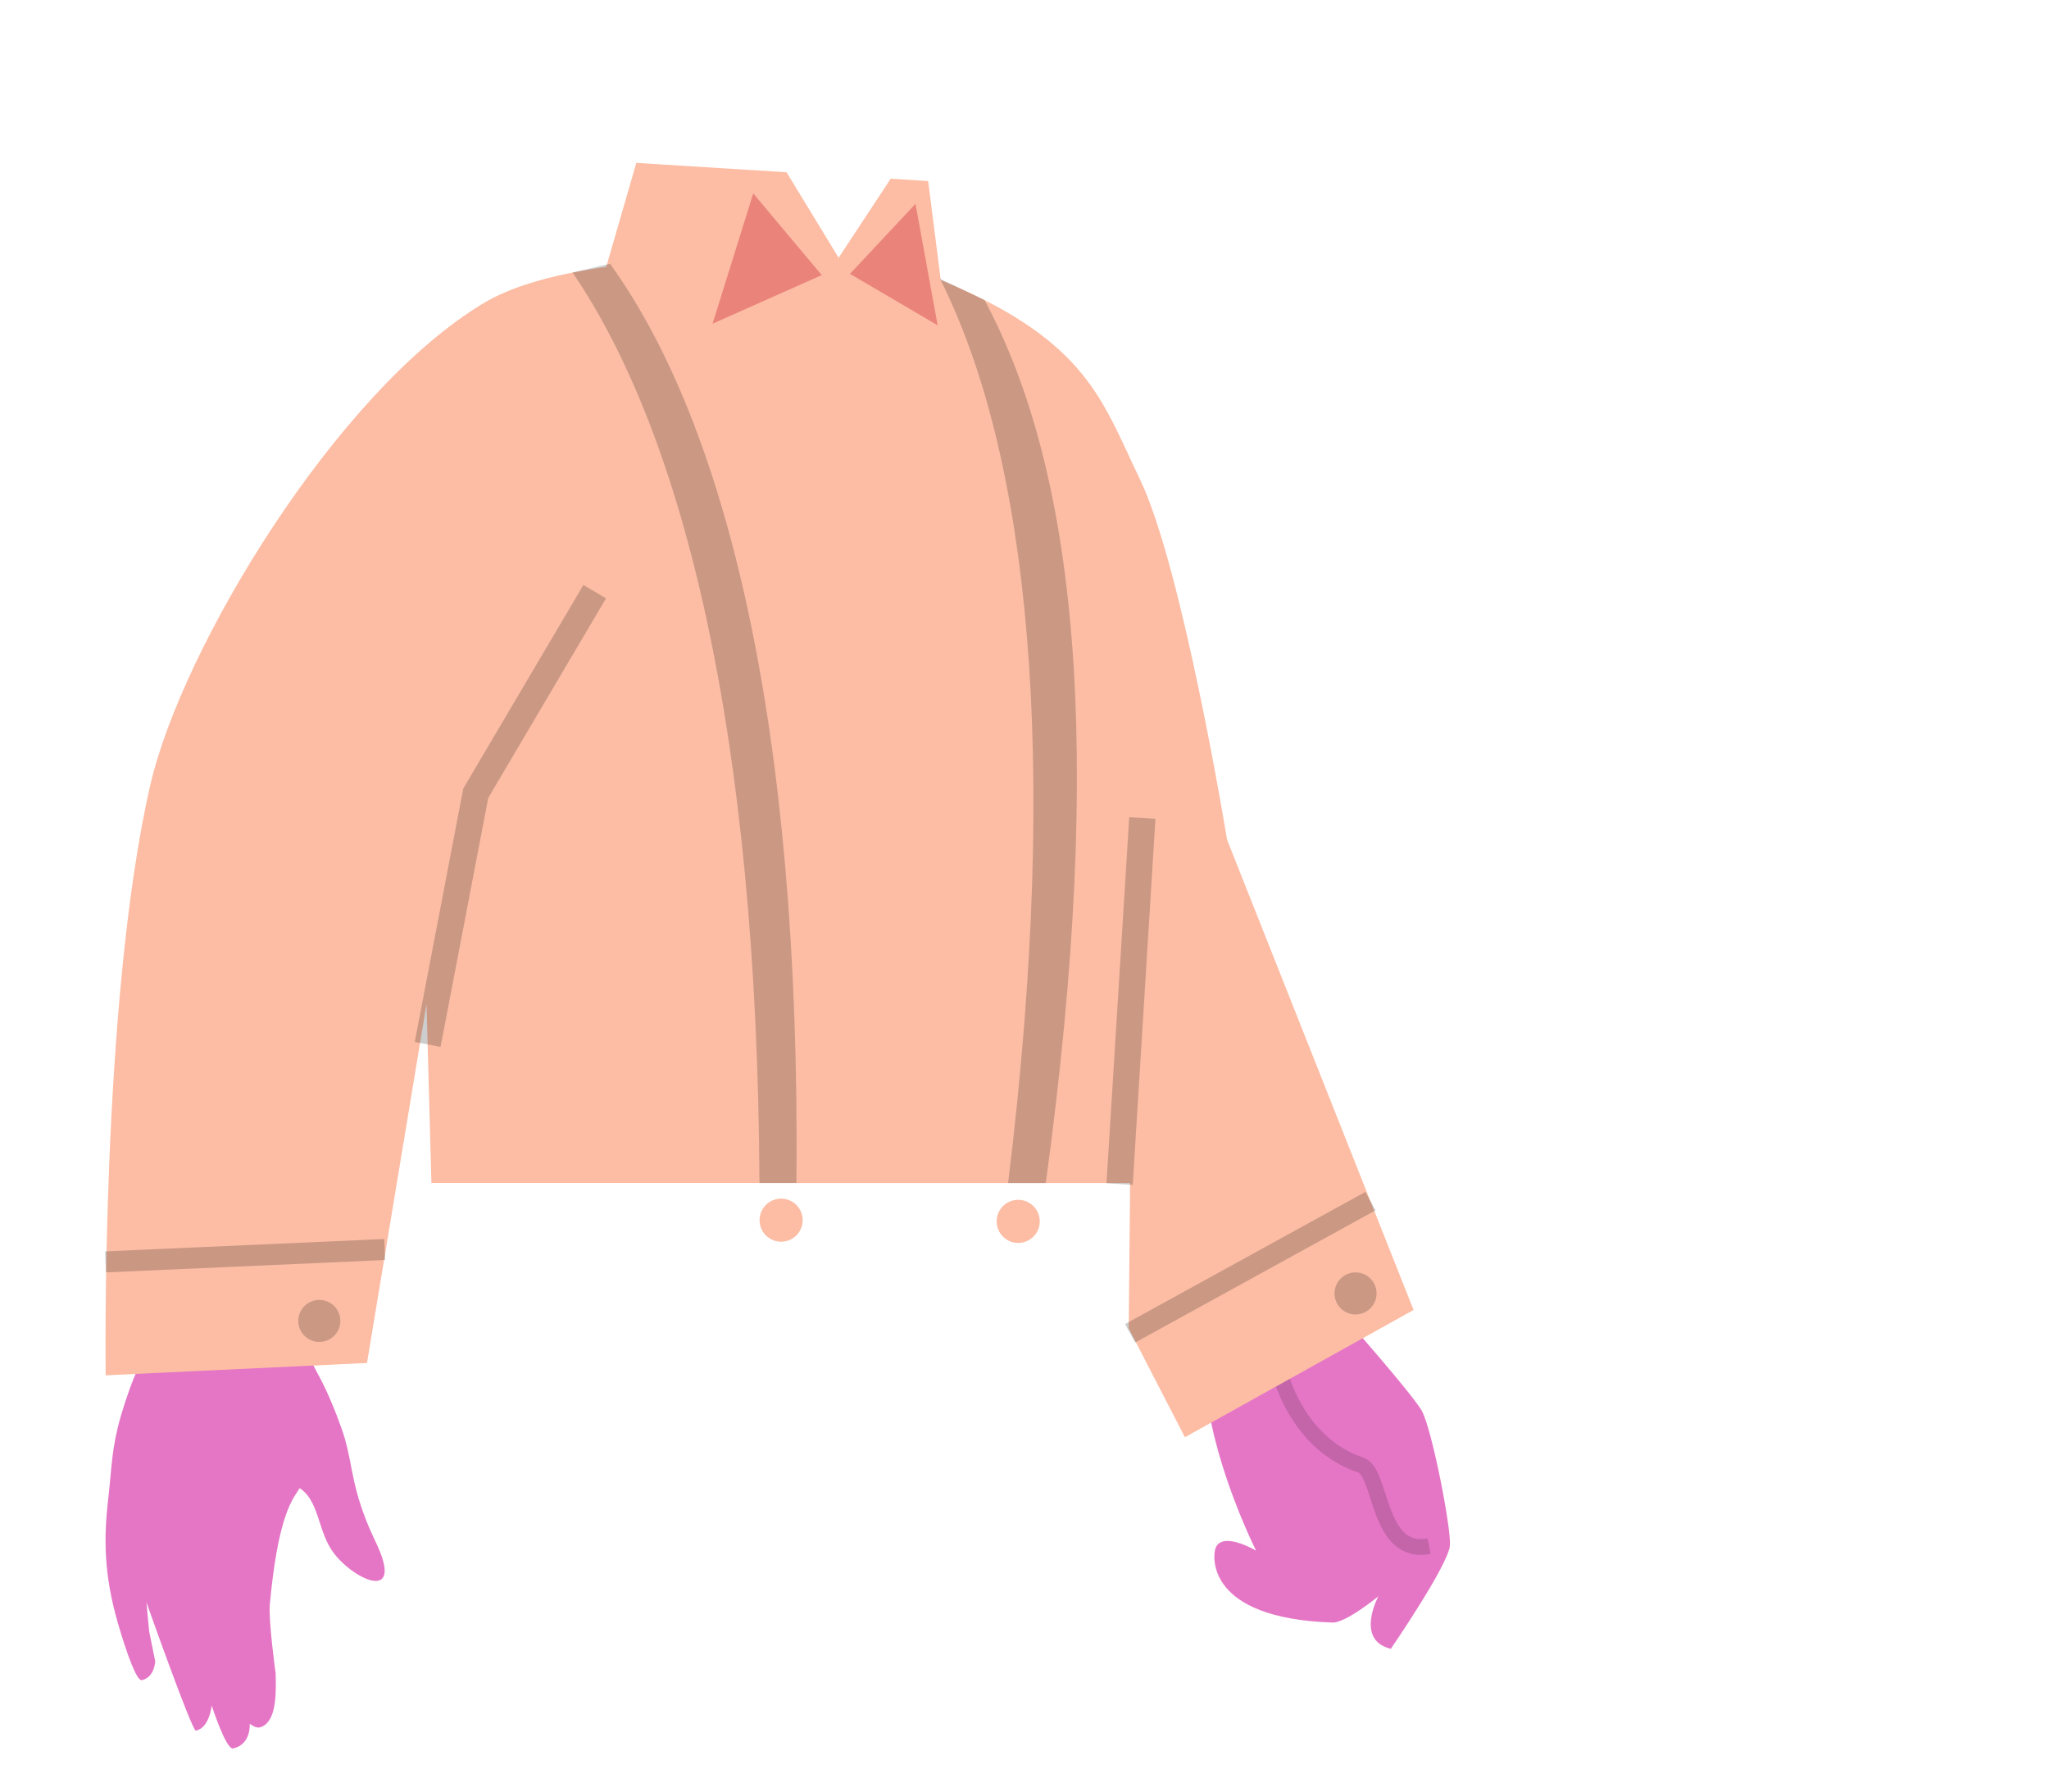 <svg width="390" height="341" viewBox="0 0 390 341" fill="none" xmlns="http://www.w3.org/2000/svg">
<path fill-rule="evenodd" clip-rule="evenodd" d="M239.081 295.086C239.081 295.086 223.886 265.107 231.219 248.337C233.783 242.475 247.252 240.827 247.252 240.827C247.252 240.827 268.747 264.89 270.671 268.564C272.594 272.238 276.152 290.43 275.983 294.024C275.813 297.618 264.728 313.768 264.728 313.768C257.85 312.13 262.342 303.788 262.342 303.788C262.342 303.788 256.181 308.855 253.62 308.77C229.499 307.97 230.791 296.094 231.362 294.607C232.643 291.267 239.081 295.086 239.081 295.086ZM60.529 261.523L56.156 253.173L31.512 250.414C29.734 253.164 26.376 259.615 24.836 263.883C21.852 272.149 21.527 275.619 21.025 280.984C20.899 282.333 20.761 283.802 20.567 285.498C19.769 292.48 19.714 299.499 22.428 308.841C24.173 314.845 26.035 319.948 27.005 319.734C29.448 319.192 29.54 316.132 29.54 316.132L28.389 310.448L27.867 304.899C27.867 304.899 36.545 329.471 37.28 329.335C39.88 328.856 40.294 324.55 40.294 324.55C40.294 324.55 43.012 333.03 44.381 332.723C47.863 331.941 47.533 328.014 47.533 328.014C47.533 328.014 48.632 328.952 49.476 328.714C52.63 327.826 52.535 322.377 52.479 319.186C52.475 318.931 52.47 318.691 52.468 318.469C52.468 318.469 51.073 308.423 51.358 305.326C52.811 289.548 55.315 285.796 56.688 283.74C56.818 283.546 56.937 283.366 57.045 283.194C59.2 284.624 59.998 287.073 60.845 289.674C61.461 291.565 62.103 293.536 63.312 295.253C66.989 300.477 77.248 305.412 71.513 293.444C68.328 286.797 67.536 282.709 66.801 278.913C66.371 276.687 65.959 274.562 65.096 272.081C62.76 265.369 60.529 261.523 60.529 261.523Z" fill="#E576C6"/>
<path opacity="0.148" d="M244.007 262.492C244.007 262.492 247.391 274.925 259.008 278.8C263.07 280.155 262.055 296.146 272.011 294.234" stroke="black" stroke-width="3"/>
<path fill-rule="evenodd" clip-rule="evenodd" d="M115.386 50.795L121.112 31L149.712 32.78L159.622 49.05L169.532 34.01L176.662 34.45L179.061 53.301C180.344 53.829 181.568 54.356 182.743 54.884C184.363 55.614 185.883 56.334 187.313 57.064L187.393 57.104C205.334 66.207 209.643 75.484 214.834 86.66L214.834 86.661C215.499 88.093 216.179 89.556 216.903 91.054C225.083 107.933 233.553 159.784 233.553 159.784L269.053 249.284L225.533 273.504L214.833 252.784L215.103 225.124H151.593L144.553 225.114H82.113L81.183 191.054L69.853 259.374L20.113 261.723C20.113 261.723 19.133 190.574 28.603 149.413C34.633 123.194 64.093 74.473 91.993 57.723C96.453 55.044 102.373 53.163 108.983 51.864C111.059 51.45 113.202 51.096 115.386 50.795ZM152.778 232.198C152.778 234.464 150.942 236.3 148.676 236.3C146.41 236.3 144.573 234.464 144.573 232.198C144.573 229.932 146.41 228.095 148.676 228.095C150.942 228.095 152.778 229.932 152.778 232.198ZM193.802 236.528C196.069 236.528 197.905 234.692 197.905 232.426C197.905 230.159 196.069 228.323 193.802 228.323C191.537 228.323 189.7 230.159 189.7 232.426C189.7 234.692 191.537 236.528 193.802 236.528Z" fill="#FCBDA4"/>
<path opacity="0.197" d="M81.398 198.751L90.553 150.952L113.194 112.593" stroke="black" stroke-width="5"/>
<path opacity="0.196" d="M213.103 225.32L217.428 155.672" stroke="black" stroke-width="5"/>
<path fill-rule="evenodd" clip-rule="evenodd" d="M143.367 36.802L135.624 61.603L156.408 52.354L143.367 36.802ZM174.253 38.792L161.782 52.112L178.47 61.908L174.253 38.792Z" fill="#EA847A"/>
<path opacity="0.198" fill-rule="evenodd" clip-rule="evenodd" d="M64.778 251.37C64.778 253.579 62.987 255.37 60.778 255.37C58.569 255.37 56.778 253.579 56.778 251.37C56.778 249.161 58.569 247.37 60.778 247.37C62.987 247.37 64.778 249.161 64.778 251.37" fill="black"/>
<path opacity="0.199" fill-rule="evenodd" clip-rule="evenodd" d="M262.009 246.138C262.009 248.348 260.218 250.138 258.009 250.138C255.8 250.138 254.009 248.348 254.009 246.138C254.009 243.929 255.8 242.138 258.009 242.138C260.218 242.138 262.009 243.929 262.009 246.138" fill="black"/>
<path opacity="0.203" d="M20.089 240.138L73.219 237.78" stroke="black" stroke-width="4"/>
<path opacity="0.199" d="M215.103 253.728L260.842 228.575" stroke="black" stroke-width="4"/>
<path opacity="0.198" fill-rule="evenodd" clip-rule="evenodd" d="M151.593 225.124L144.553 225.114C144.143 139.844 130.173 82.954 108.983 51.864V51.854L116.123 50.194C116.233 50.344 116.343 50.494 116.443 50.654C138.083 81.054 152.403 137.654 151.593 225.124" fill="black"/>
<path opacity="0.197" fill-rule="evenodd" clip-rule="evenodd" d="M199.053 225.124H191.883C201.943 143.104 195.583 86.354 179.043 53.294C179.013 53.214 178.973 53.144 178.933 53.064L182.743 54.884L187.313 57.064L187.393 57.104C204.673 89.334 210.503 141.314 199.053 225.124" fill="black"/>
</svg>
